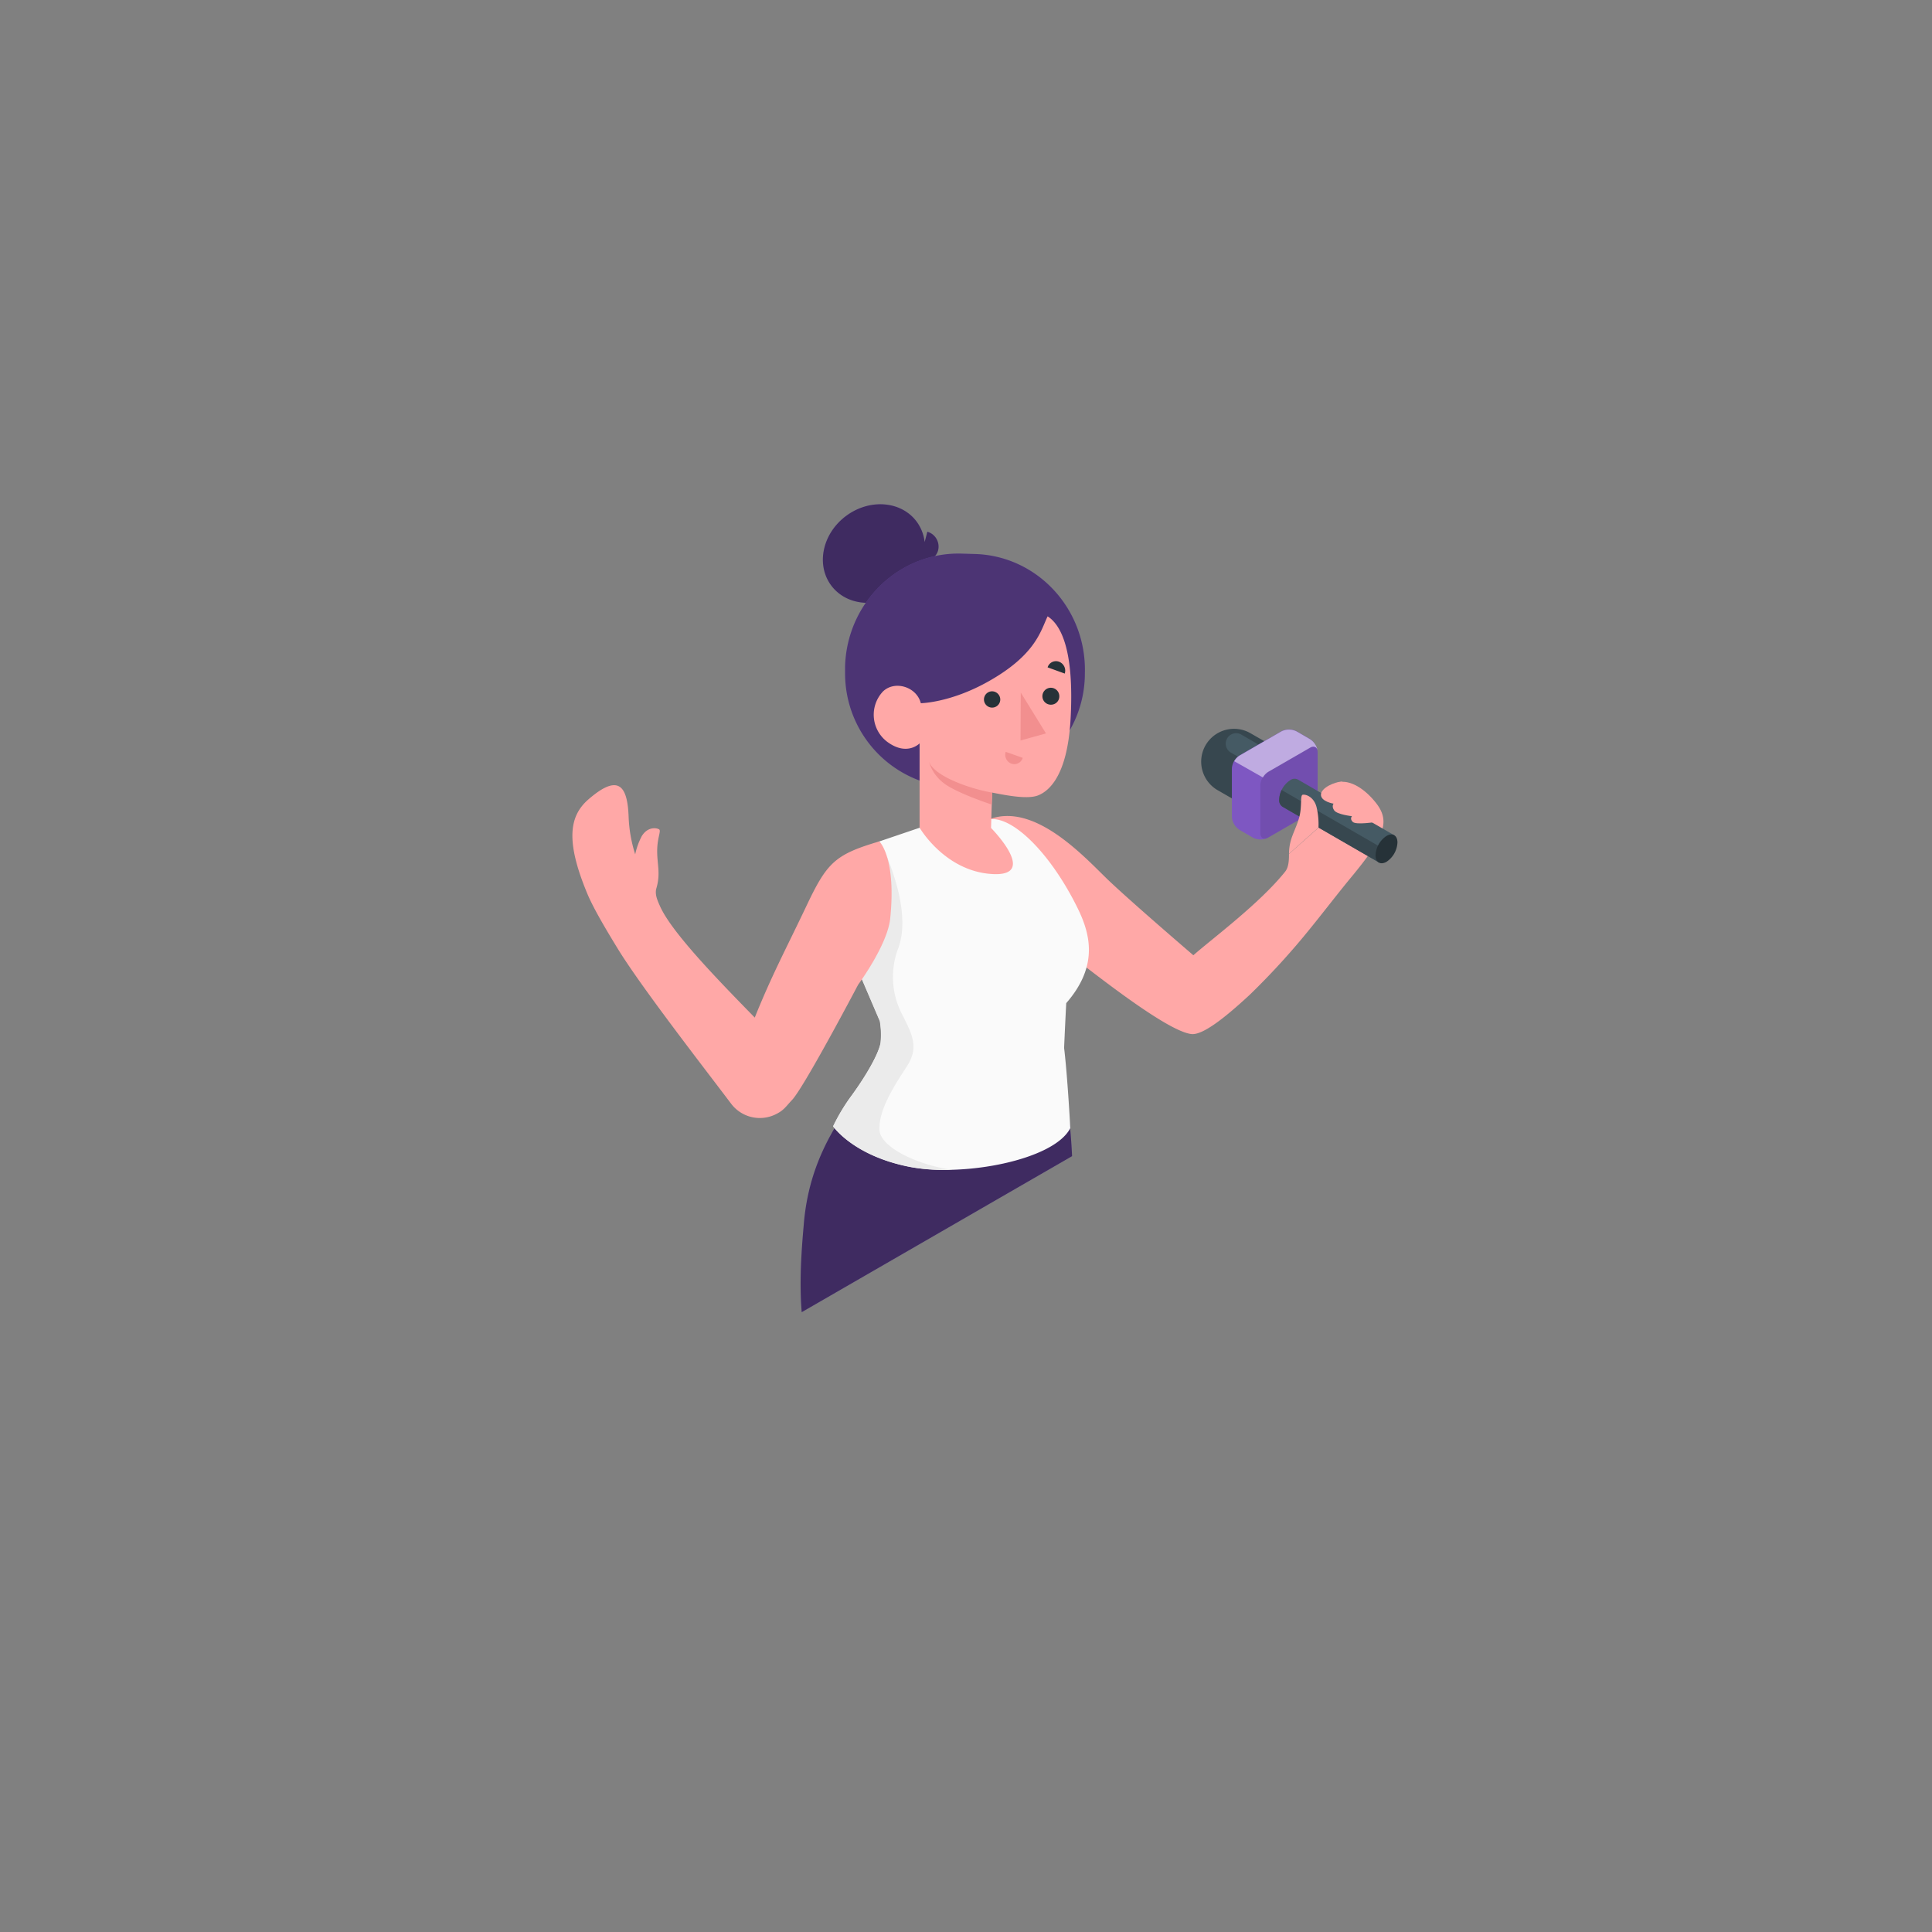 <?xml version="1.0"?>
<svg width="500" height="500" xmlns="http://www.w3.org/2000/svg" xmlns:svg="http://www.w3.org/2000/svg">
 <rect width="100%" height="100%" fill="#808080" stroke="none"/>
 <g class="layer">
  <title>Layer 1</title>
  <g id="freepik--Device--inject-116">
   <g id="freepik--Laptop--inject-116"/>
   <path d="m333.59,221c0,1.52 -0.05,3.41 -1,4.59c-6.65,8.3 -18.94,17.38 -23.75,21.63c0,0 -17,-14.57 -22.58,-20c-6.2,-6.07 -18.45,-19.18 -29.79,-15.35c0,0 -2.6,9.26 -0.19,15.8c1.56,4.25 10.13,11.5 17.79,17.26c6.68,5 27.46,21.89 34.25,22.68c2.79,0.33 8.26,-3.8 15.15,-10.2a189.58,189.58 0 0 0 15.85,-17.41c2.62,-3.21 7.59,-9.63 10.22,-12.79c9.13,-11 10.41,-14.86 6.18,-19.89c-5.76,-6.84 -11.69,-5.9 -11.66,-1.61c0,5.66 -2.84,8.51 -2.84,8.51" fill="#ffa8a7" id="svg_19"/>
   <path d="m330.14,213.15l-15,-8.64a8.53,8.53 0 0 1 -3.14,-11.64l0,0a8.51,8.51 0 0 1 11.63,-3.11l15,8.64l-8.49,14.75z" fill="#37474f" id="svg_20"/>
   <path d="m329.35,197.89l0,0a2.69,2.69 0 0 1 -3.67,1l-7.1,-4.1a2.68,2.68 0 0 1 -1,-3.68l0,0a2.69,2.69 0 0 1 3.67,-1l7.1,4.1a2.69,2.69 0 0 1 1,3.68z" fill="#455a64" id="svg_21"/>
   <path d="m341,207.13l0,-12.49a4.34,4.34 0 0 0 -2,-3.4l-3.45,-2a4.32,4.32 0 0 0 -3.93,0l-10.81,6.24a4.34,4.34 0 0 0 -2,3.41l0,12.49a4.34,4.34 0 0 0 2,3.4l3.44,2a4.32,4.32 0 0 0 3.93,0l10.82,-6.25a4.34,4.34 0 0 0 2,-3.4z" fill="#7E57C2" id="svg_22"/>
   <path d="m341,194.33c-0.13,-1 -1,-1.39 -1.94,-0.82l-10.82,6.24a4.16,4.16 0 0 0 -1.39,1.46l-7.43,-4.21a4.08,4.08 0 0 1 1.39,-1.46l0,0l10.81,-6.25a4.38,4.38 0 0 1 3.93,0l3.45,2a4.38,4.38 0 0 1 2,3.04z" fill="#fff" id="svg_23" opacity="0.5"/>
   <path d="m328.19,199.75l10.81,-6.24c1.08,-0.63 2,-0.12 2,1.13l0,12.49a4.34,4.34 0 0 1 -2,3.4l-10.82,6.25c-1.09,0.63 -2,0.12 -2,-1.14l0,-12.49a4.34,4.34 0 0 1 2.01,-3.4z" id="svg_24" opacity="0.1"/>
   <path d="m335.94,201.77a1.93,1.93 0 0 0 -2.05,0.15a6.32,6.32 0 0 0 -2.83,5a2,2 0 0 0 0.85,1.88l0,0l25,14.44l3.94,-7.06l-24.91,-14.41z" fill="#455a64" id="svg_25"/>
   <path d="m331.69,204.45a5.71,5.71 0 0 0 -0.63,2.44a2,2 0 0 0 0.85,1.88l0,0l25,14.44l1.77,-3.17l-26.99,-15.59z" fill="#37474f" id="svg_26"/>
   <path d="m358.83,216.34a6.33,6.33 0 0 0 -2.84,5c0,1.84 1.27,2.59 2.84,1.69a6.34,6.34 0 0 0 2.83,-5c0,-1.84 -1.27,-2.59 -2.83,-1.69z" fill="#263238" id="svg_27"/>
   <path d="m347.35,202.29c-1.84,0 -5.47,1.57 -5.49,3.37s3.27,2.33 3.27,2.33s-0.59,0.67 0.16,1.74s4.6,1.5 4.6,1.5s-0.66,0.66 0.21,1.49s6,0 6,0l-8.75,-10.43z" fill="#ffa8a7" id="svg_28"/>
   <path d="m341.22,214.17a19.09,19.09 0 0 0 -0.5,-5.3c-0.65,-2.53 -2.65,-3.35 -3.57,-3.19c-0.72,0.12 -0.14,2.95 -0.9,5.8c-1,3.64 -2.62,5.41 -2.66,9.49" fill="#ffa8a7" id="svg_29"/>
   <path d="m207.48,339.59c-0.72,-9 0.15,-18.08 0.55,-22.89c2,-23.51 16.07,-33.26 19.24,-43.72l38.15,6.31l9.58,-1.08a148.43,148.43 0 0 1 2.45,21l-69.97,40.38z" fill="#7E57C2" id="svg_30"/>
   <path d="m207.48,339.59c-0.72,-9 0.15,-18.08 0.55,-22.89c2,-23.51 16.07,-33.26 19.24,-43.72l38.15,6.31l9.58,-1.08a148.43,148.43 0 0 1 2.45,21l-69.97,40.38z" id="svg_31" opacity="0.5"/>
   <path d="m275.94,259.61c8.59,-9.84 6.14,-18.23 2.74,-25c-6.79,-13.61 -16.14,-22.93 -22.13,-22.63l-18.55,2.24l-10.43,3.54l-5,2.62s-5.06,4 -5.31,9.89c-0.27,6.41 -0.84,11.14 5.06,21.34l5.41,12.63a20.44,20.44 0 0 1 0.19,5.67c-0.6,3.08 -3.9,8.65 -7.35,13.41a49.38,49.38 0 0 0 -4.93,8.15s5.27,7.75 20.16,10.56c13.55,2.56 36.9,-1.75 41.19,-10.06c0,0 -0.7,-13.29 -1.6,-20.77c0.26,-6.1 0.55,-11.59 0.55,-11.59z" fill="#fafafa" id="svg_32"/>
   <path d="m227.61,292.44c-0.26,-5.23 3.89,-11.54 7.13,-16.53s1.14,-8.54 -1.21,-13.27a20.92,20.92 0 0 1 -1.15,-17c2.4,-6.13 0.84,-14.83 -2.78,-23.79l-10.88,12.49l-1.56,3.08c0.31,3.78 1.5,8 5.11,14.22l5.41,12.63a20.44,20.44 0 0 1 0.19,5.67c-0.6,3.08 -3.9,8.65 -7.35,13.41a49.38,49.38 0 0 0 -4.93,8.15s5.27,7.75 20.16,10.56a51.34,51.34 0 0 0 10.75,0.7c-8.93,-1.21 -18.66,-5.82 -18.89,-10.32z" fill="#ebebeb" id="svg_33"/>
   <path d="m240,137.61l-0.7,2.68a11,11 0 0 0 -2.15,-5.4c-4.06,-5.32 -12.26,-5.88 -18.33,-1.26s-7.68,12.69 -3.62,18s12.26,5.88 18.32,1.26a14.92,14.92 0 0 0 5.36,-7.73a3.69,3.69 0 0 0 3.9,-2.74a4,4 0 0 0 -2.78,-4.81z" fill="#7E57C2" id="svg_34"/>
   <path d="m240,137.61l-0.7,2.68a11,11 0 0 0 -2.15,-5.4c-4.06,-5.32 -12.26,-5.88 -18.33,-1.26s-7.68,12.69 -3.62,18s12.26,5.88 18.32,1.26a14.92,14.92 0 0 0 5.36,-7.73a3.69,3.69 0 0 0 3.9,-2.74a4,4 0 0 0 -2.78,-4.81z" id="svg_35" opacity="0.5"/>
   <path d="m251.26,203.84l-3,0a29.53,29.53 0 0 1 -29.55,-29.53l0,-1.93c0.52,-16.58 14.06,-29.61 30.25,-29.1l3.42,0.1c16.19,0.51 28.89,14.36 28.38,30.93l0,0a29.54,29.54 0 0 1 -29.5,29.53z" fill="#7E57C2" id="svg_36"/>
   <g id="svg_37" opacity="0.4">
    <path d="m251.26,203.84l-3,0a29.53,29.53 0 0 1 -29.55,-29.53l0,-1.93c0.52,-16.58 14.06,-29.61 30.25,-29.1l3.42,0.1c16.19,0.51 28.89,14.36 28.38,30.93l0,0a29.54,29.54 0 0 1 -29.5,29.53z" id="svg_38"/>
   </g>
   <path d="m271.12,159.51c3.35,2.12 6.93,8.5 5.95,26.48c-0.83,15.23 -5.89,18.85 -8.4,19.85s-7.28,0.2 -11.91,-0.72l-0.28,9.15s12.55,12.66 0.28,11.93s-18.77,-12 -18.77,-12l0,-21.82s-3.14,3.32 -8.17,-0.25a8.78,8.78 0 0 1 -1.3,-13.19c3.08,-2.94 8.72,-1.18 9.79,3.05c0,0 7.63,-0.09 17.46,-5.62c12.31,-6.92 13.55,-13.11 15.35,-16.86z" fill="#ffa8a7" id="svg_39"/>
   <path d="m258.87,181.07a2.11,2.11 0 1 1 -2.15,-2.16a2.14,2.14 0 0 1 2.15,2.16z" fill="#263238" id="svg_40"/>
   <path d="m260.28,194.57l4.41,1.56a2.29,2.29 0 0 1 -2.95,1.5a2.44,2.44 0 0 1 -1.46,-3.06z" fill="#f28f8f" id="svg_41"/>
   <path d="m275.56,174.32l-4.44,-1.61a2.27,2.27 0 0 1 2.95,-1.46a2.48,2.48 0 0 1 1.49,3.07z" fill="#263238" id="svg_42"/>
   <path d="m274.15,180.14a2.14,2.14 0 0 1 -2.07,2.23a2.19,2.19 0 1 1 2.07,-2.23z" fill="#263238" id="svg_43"/>
   <polygon fill="#f28f8f" id="svg_44" points="264.17,179.23 264.11,191.63 270.7,189.81 264.17,179.23 "/>
   <path d="m256.76,205.12c-4.88,-0.79 -14.88,-4 -16.33,-8a10.38,10.38 0 0 0 3.38,5.2c2.93,2.67 12.85,5.9 12.85,5.9l0.1,-3.1z" fill="#f28f8f" id="svg_45"/>
   <path d="m227.56,217.76c-11.64,3.42 -13.6,5.58 -19,17c-5,10.52 -8.85,17.68 -13.23,28.59c-9.22,-9.45 -21.37,-21.86 -24.48,-28.74c-0.66,-1.47 -1.42,-3.1 -1,-4.65c1.22,-4.12 0.1,-6.4 0.24,-10.36c0.12,-3.08 1.1,-4.71 0.42,-5c-0.87,-0.45 -3,-0.54 -4.42,1.79a18.14,18.14 0 0 0 -1.7,4.71a36.36,36.36 0 0 1 -1.71,-9.9c-0.33,-8 -2.71,-11 -10.43,-4.29c-4.84,4.23 -6,10.59 -0.25,24.38c1.67,4 5.16,9.79 8,14.44c6.12,9.91 21.77,30.06 29.17,39.85a9.3,9.3 0 0 0 11.15,3c2.48,-1.11 2.87,-2 4.68,-3.93c3.19,-3.41 17.09,-29.82 17.09,-29.82s7.61,-10.28 8.3,-17.16c1.61,-15.8 -2.83,-19.91 -2.83,-19.91z" fill="#ffa8a7" id="svg_46"/>
  </g>
 </g>
</svg>